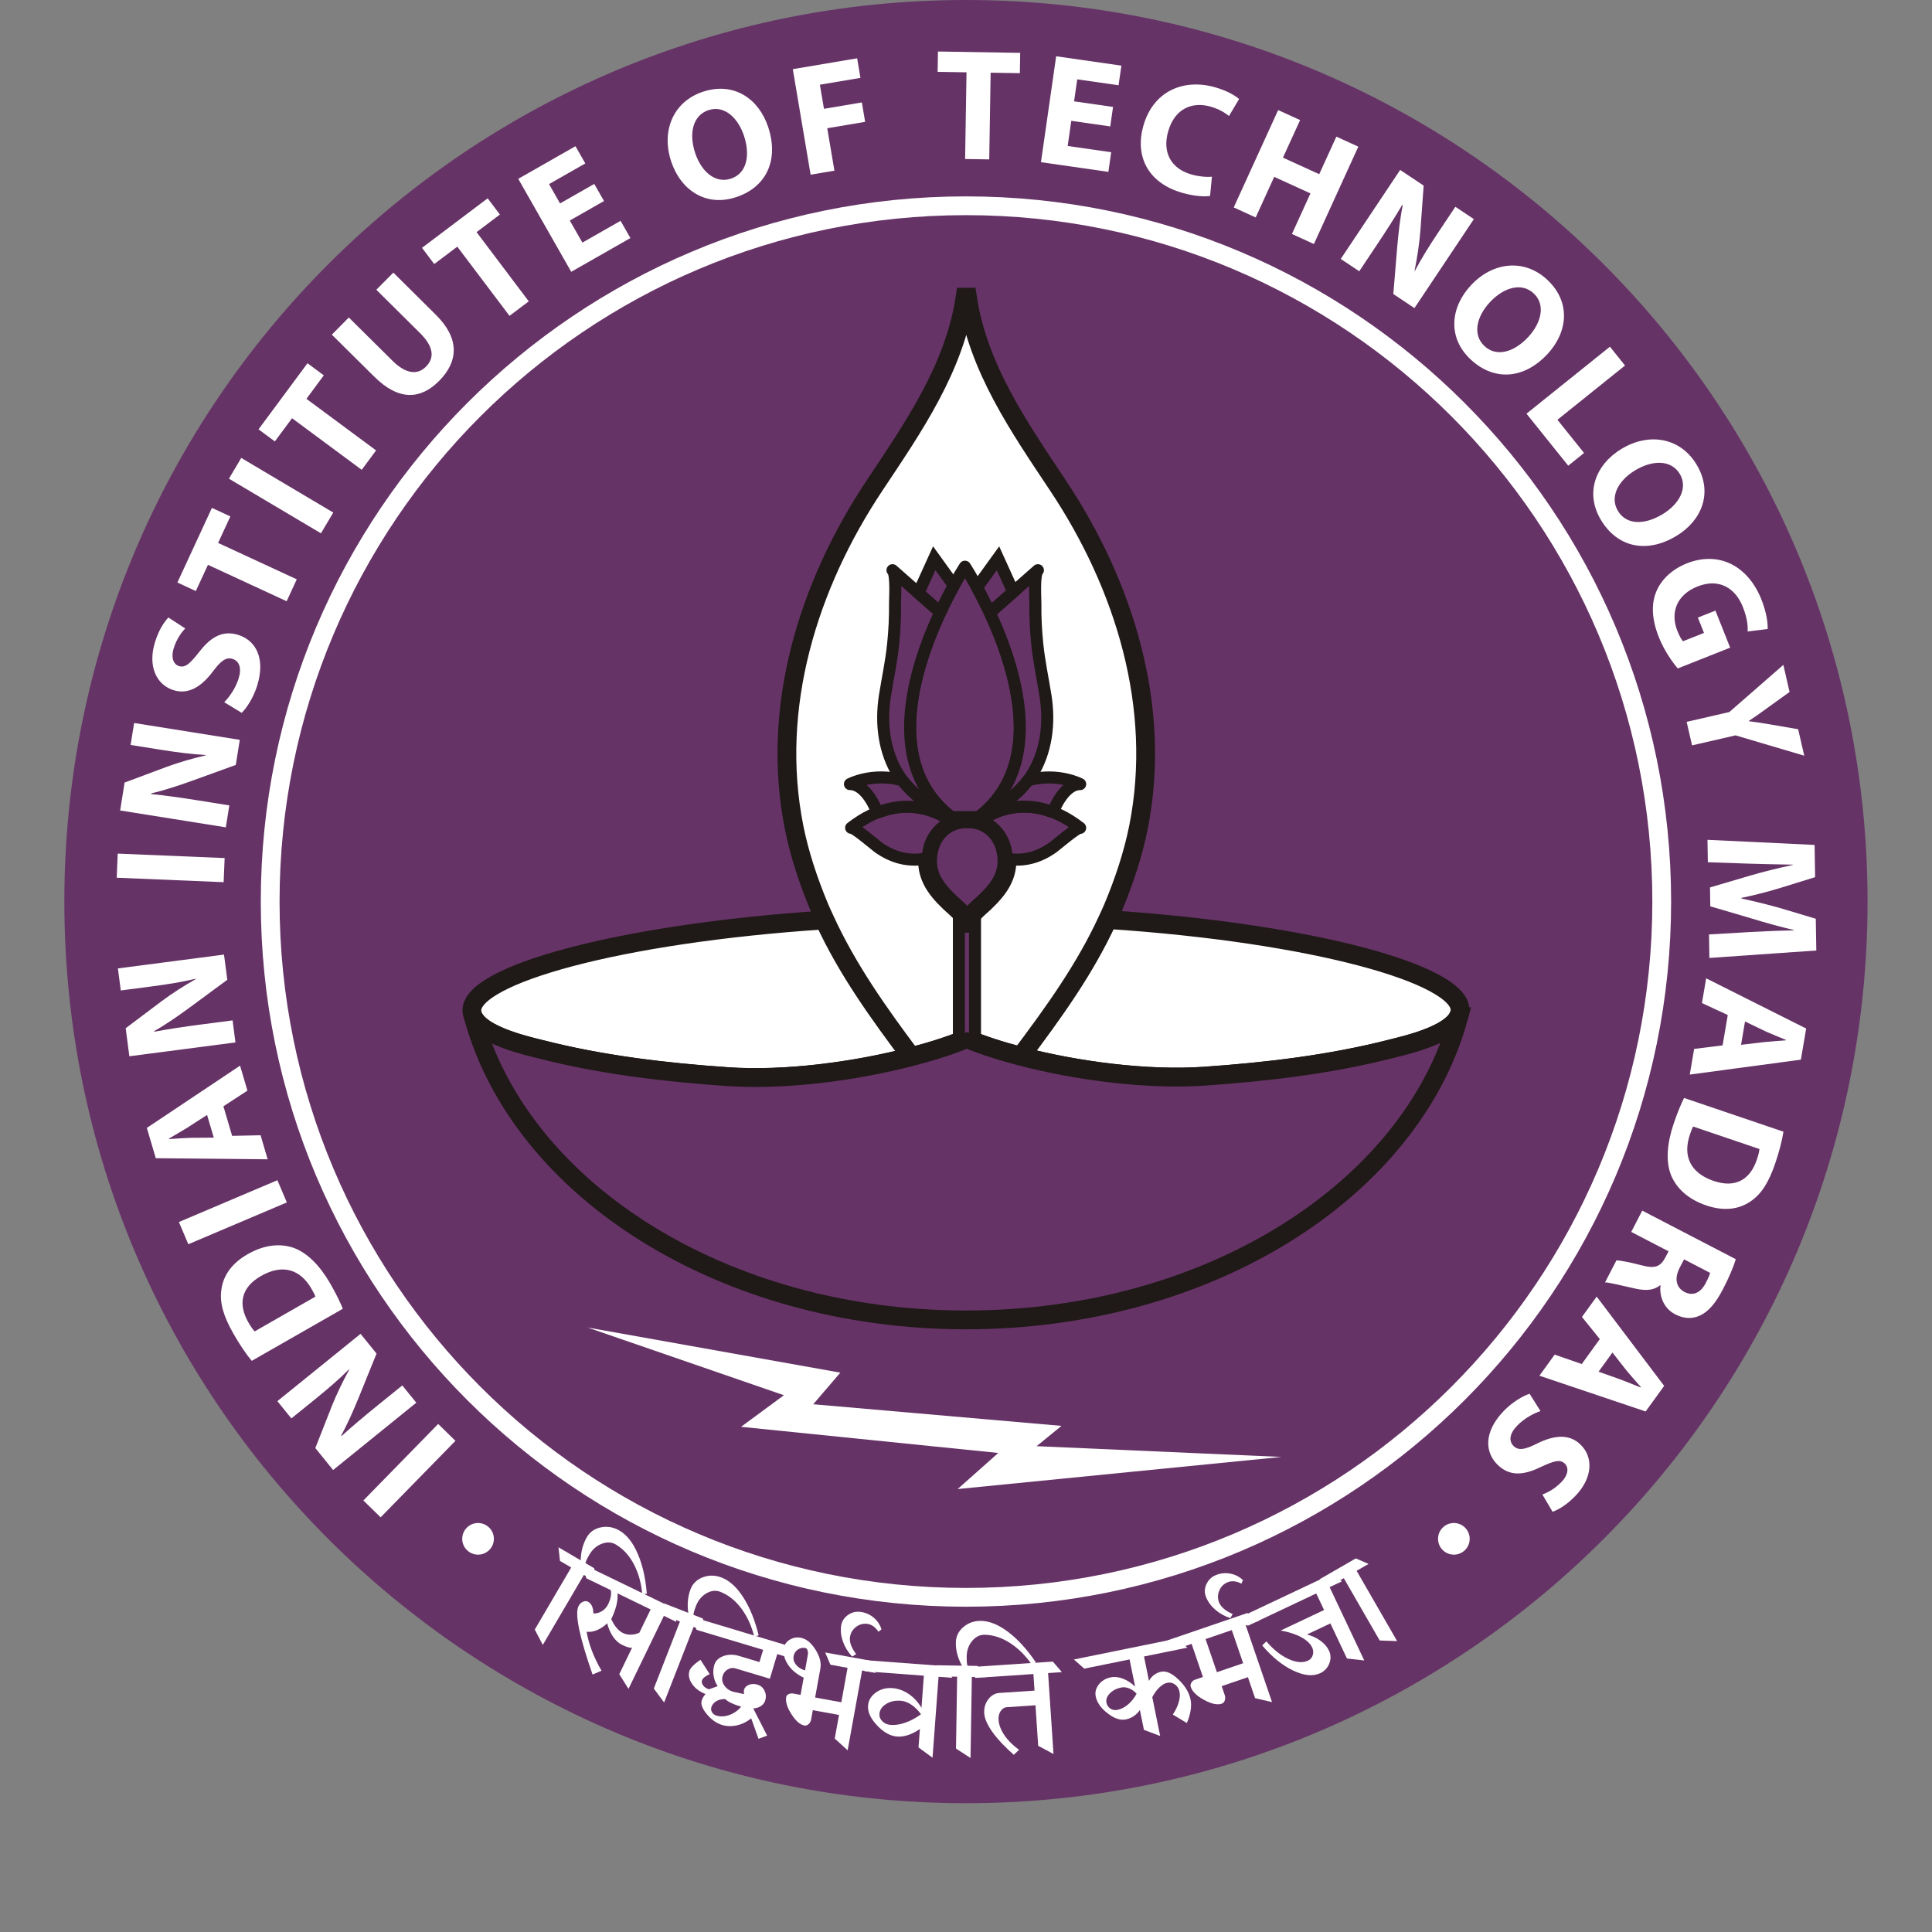 <svg width="150" height="150" viewBox="0 0 150 150" fill="none" xmlns="http://www.w3.org/2000/svg">
<rect x="0" y="0" width="150" height="150" fill="#808080" stroke="none"/>
<g clip-path="url(#clip0_717_274)">
<path d="M144.996 69.999C144.996 108.659 113.655 140 74.996 140C36.336 140 4.996 108.659 4.996 69.999C4.996 31.34 36.336 -4.57764e-05 74.996 -4.57764e-05C113.655 -4.57764e-05 144.996 31.34 144.996 69.999Z" fill="#663366"/>
<path d="M129.016 69.996C129.016 99.83 104.83 124.016 74.996 124.016C45.162 124.016 20.976 99.83 20.976 69.996C20.976 40.162 45.162 15.976 74.996 15.976C104.83 15.976 129.016 40.162 129.016 69.996Z" fill="#663366"/>
<path d="M129.016 69.996C129.016 99.83 104.83 124.016 74.996 124.016C45.162 124.016 20.976 99.83 20.976 69.996C20.976 40.162 45.162 15.976 74.996 15.976C104.83 15.976 129.016 40.162 129.016 69.996Z" stroke="white" stroke-width="1.458" stroke-miterlimit="10"/>
<path d="M28.212 116.496L34.021 110.555L35.36 111.866L29.552 117.805L28.212 116.496Z" fill="white"/>
<path d="M32.321 108.905L25.862 114.133L24.482 112.426L25.763 109.169C26.134 108.235 26.636 107.209 27.123 106.324L27.108 106.305C26.325 107.081 25.477 107.816 24.499 108.607L22.621 110.126L21.535 108.785L27.994 103.559L29.234 105.092L27.859 108.487C27.47 109.437 26.995 110.535 26.486 111.455L26.516 111.493C27.341 110.748 28.235 109.991 29.289 109.138L31.234 107.564L32.321 108.905Z" fill="white"/>
<path d="M24.488 100.67C24.44 100.514 24.306 100.278 24.196 100.085C23.356 98.592 21.986 98.082 20.264 99.069C18.711 99.956 18.475 101.255 19.283 102.669C19.486 103.021 19.657 103.249 19.77 103.37L24.488 100.67ZM19.545 105.656C19.094 105.118 18.594 104.368 18.129 103.556C17.339 102.174 17.05 101.148 17.183 100.164C17.311 99.095 17.94 98.112 19.225 97.377C20.605 96.587 21.844 96.545 22.825 96.893C23.89 97.291 24.857 98.286 25.665 99.699C26.149 100.544 26.444 101.184 26.617 101.612L19.545 105.656Z" fill="white"/>
<path d="M13.89 94.877L21.538 91.631L22.27 93.356L14.621 96.602L13.89 94.877Z" fill="white"/>
<path d="M16.077 86.564L14.534 87.559C14.099 87.829 13.537 88.148 13.111 88.403L13.123 88.438C13.627 88.404 14.268 88.357 14.765 88.34L16.598 88.326L16.077 86.564ZM18.022 88.188L20.231 88.141L20.782 90.008L12.095 89.923L11.401 87.571L18.638 82.737L19.21 84.676L17.346 85.893L18.022 88.188Z" fill="white"/>
<path d="M18.28 80.934L10.043 82.008L9.759 79.832L12.555 77.727C13.359 77.125 14.323 76.515 15.203 76.015L15.201 75.99C14.128 76.241 13.02 76.423 11.773 76.586L9.377 76.899L9.154 75.188L17.392 74.114L17.647 76.07L14.699 78.244C13.871 78.85 12.89 79.536 11.976 80.053L11.984 80.101C13.075 79.897 14.233 79.722 15.578 79.546L18.059 79.223L18.28 80.934Z" fill="white"/>
<path d="M9.14 66.274L17.441 66.62L17.363 68.492L9.062 68.146L9.14 66.274Z" fill="white"/>
<path d="M17.532 64.234L9.328 62.925L9.674 60.758L12.952 59.534C13.893 59.185 14.992 58.873 15.977 58.644L15.983 58.62C14.882 58.556 13.768 58.416 12.527 58.218L10.14 57.837L10.413 56.133L18.617 57.442L18.306 59.39L14.862 60.637C13.896 60.983 12.761 61.363 11.737 61.599L11.729 61.648C12.835 61.762 13.995 61.922 15.333 62.136L17.804 62.531L17.532 64.234Z" fill="white"/>
<path d="M17.407 54.519C17.802 54.126 18.284 53.45 18.524 52.685C18.782 51.862 18.577 51.32 18.048 51.154C17.565 51.003 17.153 51.288 16.525 52.138C15.642 53.307 14.641 53.95 13.476 53.585C12.123 53.161 11.457 51.699 12.039 49.841C12.323 48.935 12.702 48.344 13.073 47.943L14.382 48.792C14.134 49.05 13.73 49.557 13.49 50.321C13.247 51.097 13.494 51.588 13.893 51.714C14.4 51.872 14.76 51.506 15.483 50.597C16.44 49.359 17.372 48.94 18.501 49.295C19.831 49.711 20.643 51.075 19.961 53.252C19.677 54.158 19.151 54.974 18.764 55.344L17.407 54.519Z" fill="white"/>
<path d="M16.146 43.853L15.203 45.889L13.772 45.227L16.454 39.432L17.885 40.094L16.934 42.153L23.041 44.979L22.255 46.68L16.146 43.853Z" fill="white"/>
<path d="M18.731 35.554L25.875 39.795L24.919 41.406L17.774 37.165L18.731 35.554Z" fill="white"/>
<path d="M22.674 32.47L21.339 34.272L20.072 33.333L23.873 28.203L25.14 29.142L23.791 30.965L29.199 34.971L28.083 36.477L22.674 32.47Z" fill="white"/>
<path d="M27.083 24.65L30.472 28.009C31.496 29.024 32.403 29.142 33.071 28.468C33.765 27.768 33.657 26.896 32.606 25.855L29.218 22.497L30.538 21.166L33.846 24.446C35.667 26.251 35.624 28.029 34.096 29.57C32.621 31.059 30.931 31.101 29.057 29.244L25.764 25.982L27.083 24.65Z" fill="white"/>
<path d="M35.504 19.151L33.714 20.501L32.764 19.242L37.861 15.397L38.811 16.656L37.001 18.023L41.053 23.396L39.558 24.523L35.504 19.151Z" fill="white"/>
<path d="M46.896 15.608L44.239 17.122L45.216 18.835L48.182 17.145L48.945 18.483L44.35 21.102L40.236 13.884L44.68 11.351L45.443 12.689L42.627 14.294L43.482 15.794L46.138 14.28L46.896 15.608Z" fill="white"/>
<path d="M56.744 13.871C57.951 13.479 58.274 12.116 57.771 10.569C57.309 9.151 56.245 8.149 55.014 8.549C53.782 8.948 53.481 10.37 53.961 11.846C54.445 13.336 55.537 14.263 56.733 13.875L56.744 13.871ZM57.124 15.316C54.79 16.075 52.833 14.754 52.1 12.503C51.331 10.135 52.279 7.87 54.6 7.115C57.026 6.326 58.942 7.713 59.651 9.893C60.497 12.496 59.445 14.562 57.136 15.312L57.124 15.316Z" fill="white"/>
<path d="M61.553 5.37L66.549 4.526L66.805 6.046L63.656 6.577L63.973 8.449L66.915 7.952L67.169 9.46L64.227 9.956L64.784 13.251L62.936 13.562L61.553 5.37Z" fill="white"/>
<path d="M75.04 5.615L72.798 5.578L72.823 4L79.207 4.104L79.182 5.681L76.913 5.645L76.804 12.375L74.931 12.345L75.04 5.615Z" fill="white"/>
<path d="M86.2 9.816L83.174 9.381L82.893 11.334L86.273 11.819L86.054 13.344L80.82 12.592L82 4.369L87.065 5.096L86.844 6.62L83.636 6.16L83.391 7.868L86.416 8.303L86.2 9.816Z" fill="white"/>
<path d="M93.95 15.213C93.586 15.277 92.774 15.25 91.813 14.978C89.049 14.193 88.119 12.058 88.769 9.77C89.544 7.042 91.917 6.088 94.335 6.775C95.271 7.041 95.93 7.434 96.202 7.69L95.418 9.006C95.106 8.75 94.637 8.463 93.985 8.277C92.563 7.874 91.202 8.422 90.693 10.213C90.238 11.814 90.9 13.091 92.502 13.546C93.059 13.704 93.683 13.766 94.094 13.717L93.95 15.213Z" fill="white"/>
<path d="M100.94 9.324L99.609 12.239L102.424 13.524L103.755 10.609L105.46 11.386L102.011 18.945L100.306 18.166L101.743 15.015L98.929 13.732L97.492 16.883L95.786 16.105L99.236 8.546L100.94 9.324Z" fill="white"/>
<path d="M104.096 20.104L108.709 13.193L110.533 14.411L110.279 17.901C110.202 18.903 110.027 20.031 109.825 21.023L109.846 21.037C110.363 20.063 110.955 19.11 111.652 18.063L112.994 16.054L114.43 17.012L109.816 23.922L108.177 22.828L108.48 19.176C108.57 18.154 108.696 16.964 108.908 15.936L108.868 15.908C108.303 16.865 107.673 17.853 106.92 18.98L105.532 21.062L104.096 20.104Z" fill="white"/>
<path d="M115.258 26.872C116.186 27.738 117.533 27.36 118.645 26.172C119.662 25.081 120.023 23.664 119.077 22.781C118.132 21.898 116.742 22.32 115.682 23.456C114.612 24.6 114.329 26.005 115.248 26.863L115.258 26.872ZM114.177 27.903C112.384 26.229 112.59 23.876 114.207 22.146C115.906 20.326 118.347 20.058 120.132 21.724C121.996 23.466 121.71 25.813 120.146 27.489C118.279 29.489 115.962 29.569 114.186 27.912L114.177 27.903Z" fill="white"/>
<path d="M124.994 26.917L126.166 28.379L120.918 32.592L122.986 35.169L121.757 36.156L118.515 32.119L124.994 26.917Z" fill="white"/>
<path d="M125.62 39.674C126.273 40.763 127.672 40.77 129.068 39.933C130.346 39.165 131.084 37.903 130.418 36.794C129.751 35.684 128.298 35.708 126.967 36.507C125.625 37.313 124.966 38.586 125.613 39.663L125.62 39.674ZM124.295 40.368C123.034 38.265 123.88 36.059 125.909 34.841C128.044 33.56 130.465 33.976 131.721 36.068C133.035 38.255 132.114 40.433 130.148 41.613C127.802 43.022 125.553 42.46 124.303 40.379L124.295 40.368Z" fill="white"/>
<path d="M130.26 51.898C129.863 51.433 129.207 50.513 128.801 49.493C128.241 48.084 128.192 46.924 128.586 45.945C128.986 44.977 129.838 44.188 130.972 43.737C133.543 42.731 135.752 44.016 136.757 46.547C137.152 47.544 137.263 48.389 137.24 48.835L135.686 49.028C135.712 48.528 135.645 47.957 135.309 47.109C134.731 45.654 133.466 44.87 131.792 45.534C130.189 46.171 129.66 47.547 130.229 48.98C130.383 49.37 130.556 49.672 130.668 49.786L132.296 49.14L131.823 47.949L133.186 47.408L134.328 50.284L130.26 51.898Z" fill="white"/>
<path d="M130.951 56.045L134.266 55.282L138.458 51.621L138.942 53.723L137.184 54.988C136.654 55.376 136.264 55.656 135.779 55.97L135.783 55.995C136.33 56.058 136.842 56.142 137.474 56.25L139.609 56.618L140.081 58.672L134.747 57.093L131.371 57.871L130.951 56.045Z" fill="white"/>
<path d="M135.866 72.364C136.863 72.311 138.058 72.253 139.278 72.235V72.209C138.213 71.955 137.024 71.63 136.046 71.325L132.787 70.367L132.764 68.9L135.953 67.961C136.937 67.674 138.102 67.383 139.196 67.156V67.131C138.073 67.112 136.791 67.085 135.754 67.052L132.597 66.943L132.569 65.204L140.884 65.6L140.925 68.102L138.152 68.961C137.207 69.247 136.176 69.511 135.206 69.712V69.76C136.171 69.967 137.26 70.233 138.202 70.501L140.977 71.332L141.017 73.796L132.716 74.375L132.688 72.55L135.866 72.364Z" fill="white"/>
<path d="M135.175 81.119L137 80.905C137.508 80.853 138.153 80.813 138.647 80.772L138.653 80.735C138.186 80.544 137.59 80.304 137.137 80.103L135.483 79.308L135.175 81.119ZM134.143 78.806L132.139 77.877L132.465 75.957L140.23 79.855L139.819 82.272L131.193 83.43L131.532 81.437L133.742 81.163L134.143 78.806Z" fill="white"/>
<path d="M131.457 87.464C131.37 87.603 131.282 87.861 131.211 88.07C130.649 89.69 131.175 91.053 133.056 91.691C134.748 92.264 135.878 91.58 136.4 90.04C136.532 89.655 136.589 89.374 136.604 89.21L131.457 87.464ZM138.467 87.864C138.363 88.556 138.132 89.428 137.831 90.316C137.319 91.822 136.741 92.719 135.915 93.272C135.032 93.884 133.877 94.064 132.475 93.59C130.97 93.078 130.118 92.177 129.728 91.213C129.322 90.15 129.426 88.766 129.949 87.226C130.262 86.303 130.545 85.657 130.75 85.246L138.467 87.864Z" fill="white"/>
<path d="M130.75 97.775L130.408 98.432C129.978 99.263 130.138 99.971 130.783 100.306C131.451 100.652 132.04 100.375 132.437 99.608C132.647 99.203 132.744 98.962 132.773 98.825L130.75 97.775ZM134.768 97.765C134.59 98.351 134.246 99.173 133.781 100.07C133.213 101.166 132.651 101.845 131.953 102.15C131.369 102.415 130.73 102.39 130.052 102.038C129.121 101.556 128.823 100.553 128.922 99.799L128.889 99.782C128.415 100.187 127.785 100.223 127.01 100.056C126.048 99.849 124.973 99.569 124.615 99.563L125.499 97.856C125.764 97.854 126.462 97.981 127.479 98.245C128.517 98.519 128.922 98.326 129.29 97.643L129.546 97.15L126.647 95.646L127.504 93.993L134.768 97.765Z" fill="white"/>
<path d="M124.112 106.498L125.843 107.113C126.321 107.292 126.918 107.541 127.38 107.722L127.401 107.693C127.067 107.314 126.639 106.836 126.321 106.455L125.189 105.011L124.112 106.498ZM124.21 103.966L122.822 102.247L123.966 100.669L129.205 107.6L127.767 109.586L119.519 106.809L120.704 105.173L122.807 105.903L124.21 103.966Z" fill="white"/>
<path d="M119.603 109.555C119.074 109.731 118.339 110.12 117.784 110.697C117.185 111.318 117.127 111.895 117.526 112.279C117.889 112.63 118.385 112.559 119.327 112.081C120.64 111.427 121.822 111.302 122.702 112.148C123.722 113.131 123.666 114.736 122.314 116.14C121.656 116.822 121.052 117.182 120.542 117.375L119.75 116.031C120.087 115.911 120.674 115.638 121.23 115.061C121.795 114.474 121.794 113.926 121.492 113.635C121.109 113.267 120.625 113.433 119.57 113.923C118.162 114.604 117.141 114.561 116.289 113.74C115.286 112.774 115.169 111.19 116.752 109.546C117.409 108.864 118.247 108.369 118.758 108.211L119.603 109.555Z" fill="white"/>
<path d="M114.106 119.475C114.106 120.153 113.556 120.703 112.877 120.703C112.198 120.703 111.649 120.153 111.649 119.475C111.649 118.797 112.198 118.246 112.877 118.246C113.556 118.246 114.106 118.797 114.106 119.475Z" fill="white"/>
<path d="M38.344 119.476C38.344 120.154 37.793 120.703 37.115 120.703C36.437 120.703 35.887 120.154 35.887 119.476C35.887 118.797 36.437 118.246 37.115 118.246C37.793 118.246 38.344 118.797 38.344 119.476Z" fill="white"/>
<path d="M45.622 103.069L65.243 106.572L63.14 109.025L82.412 110.705L80.482 112.281L99.497 113.116L74.353 115.609L77.506 112.807L57.535 110.777L60.863 108.325L45.622 103.069Z" fill="white"/>
<path d="M43.36 120.131L45.087 121.143C45.093 120.813 45.135 120.497 45.214 120.194C45.293 119.892 45.41 119.609 45.564 119.345C45.805 118.931 46.174 118.677 46.669 118.58C47.165 118.483 47.643 118.568 48.106 118.84C48.674 119.173 49.145 119.773 49.517 120.642C49.89 121.507 50.123 122.54 50.218 123.737L49.863 123.778C49.788 122.903 49.571 122.125 49.211 121.442C48.851 120.76 48.382 120.25 47.805 119.911C47.482 119.723 47.122 119.706 46.722 119.857C46.32 120.009 46 120.294 45.758 120.704C45.584 121.001 45.484 121.219 45.456 121.36L46.135 121.758L46.26 122.823L45.331 122.278L42.143 127.711L41.52 126.518L44.348 121.7L43.477 121.189L43.36 120.131Z" fill="white"/>
<path d="M47.853 124.646C47.769 124.984 47.637 125.337 47.458 125.708C47.575 125.967 47.711 126.19 47.864 126.376C48.016 126.56 48.183 126.697 48.361 126.784C48.55 126.876 48.756 126.919 48.979 126.915C49.202 126.912 49.422 126.861 49.638 126.765L50.515 124.957L47.946 123.709C47.967 123.997 47.936 124.309 47.853 124.646ZM48.08 129.983L49.076 127.924C49.005 127.942 48.903 127.934 48.773 127.896C48.644 127.86 48.488 127.798 48.308 127.711C48.036 127.577 47.797 127.365 47.596 127.072C47.395 126.778 47.243 126.432 47.141 126.033C46.9 126.266 46.639 126.44 46.358 126.559C46.077 126.678 45.805 126.721 45.544 126.689C45.719 127.684 46.105 128.693 46.704 129.713L46.006 130.01C44.984 127.079 44.62 125.314 44.911 124.713C44.989 124.549 45.101 124.435 45.245 124.367C45.39 124.299 45.522 124.294 45.643 124.353C45.779 124.421 45.886 124.533 45.96 124.697C46.035 124.86 46.071 125.054 46.07 125.275C46.314 125.276 46.538 125.211 46.744 125.084C46.95 124.954 47.107 124.778 47.217 124.554C47.312 124.357 47.378 124.165 47.414 123.981C47.452 123.795 47.456 123.623 47.428 123.46L45.516 122.535L45.31 121.482L52.304 124.87L52.51 125.924L51.544 125.454L48.796 131.125L48.08 129.983Z" fill="white"/>
<path d="M51.561 124.487L53.44 125.221C53.392 124.896 53.382 124.578 53.41 124.267C53.439 123.958 53.507 123.661 53.618 123.377C53.791 122.936 54.113 122.627 54.585 122.453C55.057 122.281 55.543 122.291 56.041 122.487C56.656 122.726 57.215 123.243 57.72 124.036C58.225 124.83 58.62 125.807 58.903 126.97L58.56 127.066C58.347 126.217 58.011 125.486 57.549 124.871C57.087 124.257 56.545 123.83 55.923 123.587C55.576 123.452 55.218 123.49 54.848 123.705C54.478 123.917 54.207 124.245 54.035 124.687C53.91 125.006 53.846 125.237 53.84 125.377L54.568 125.661L54.855 126.701L53.853 126.31L51.562 132.18L50.761 131.098L52.791 125.896L51.846 125.527L51.561 124.487Z" fill="white"/>
<path d="M55.283 132.938C55.36 133.066 55.475 133.154 55.629 133.2C55.94 133.292 56.27 133.277 56.619 133.154C56.968 133.032 57.28 132.817 57.551 132.511C56.92 132.322 56.508 132.124 56.311 131.916C56.048 131.906 55.815 131.961 55.615 132.079C55.417 132.199 55.288 132.357 55.226 132.556C55.189 132.684 55.206 132.812 55.283 132.938ZM61.209 127.781L61.576 128.793L60.346 128.423L59.772 130.335L57.102 129.534C56.892 129.471 56.691 129.497 56.497 129.613C56.302 129.729 56.172 129.902 56.103 130.13C56.029 130.377 56.073 130.619 56.234 130.858C56.396 131.097 56.629 131.26 56.93 131.351L57.771 131.529C57.759 131.465 57.754 131.404 57.752 131.343C57.75 131.283 57.755 131.231 57.769 131.186C57.822 131.01 57.949 130.886 58.151 130.808C58.355 130.727 58.574 130.724 58.812 130.795C59.059 130.87 59.24 131.025 59.357 131.265C59.474 131.506 59.494 131.757 59.414 132.022C59.362 132.196 59.251 132.341 59.084 132.454C58.913 132.569 58.713 132.63 58.48 132.64L59.559 134.753L58.891 135L58.323 133.413C57.981 133.688 57.609 133.868 57.208 133.957C56.806 134.046 56.428 134.035 56.07 133.929C55.633 133.797 55.237 133.519 54.885 133.095C54.53 132.671 54.395 132.319 54.48 132.035C54.51 131.935 54.551 131.843 54.601 131.759C54.651 131.674 54.711 131.598 54.779 131.528C54.324 131.352 53.977 131.091 53.738 130.744C53.498 130.398 53.428 130.06 53.528 129.731C53.563 129.612 53.656 129.477 53.805 129.328C53.955 129.179 54.148 129.024 54.385 128.866L55.099 129.977C54.937 130.049 54.803 130.128 54.696 130.215C54.59 130.303 54.525 130.388 54.499 130.472C54.461 130.598 54.496 130.731 54.599 130.865C54.701 131.002 54.85 131.099 55.043 131.157L55.72 130.913C55.553 130.663 55.449 130.393 55.404 130.107C55.359 129.818 55.377 129.538 55.46 129.263C55.556 128.943 55.792 128.714 56.167 128.577C56.543 128.44 56.95 128.438 57.388 128.569L58.964 129.043L59.25 128.093L54.08 126.54L53.712 125.527L61.209 127.781Z" fill="white"/>
<path d="M61.806 129.251C61.975 129.461 62.207 129.608 62.502 129.689L62.718 128.492C62.742 128.362 62.733 128.24 62.696 128.132C62.658 128.024 62.602 127.963 62.526 127.949C62.313 127.909 62.116 127.953 61.94 128.076C61.764 128.199 61.655 128.368 61.615 128.583C61.573 128.818 61.637 129.041 61.806 129.251ZM64.065 128.296L67.51 128.922L67.989 129.887L66.934 129.695L65.811 135.891L64.809 134.981L65.142 133.148L63.106 132.778L62.979 133.483C62.95 133.642 62.883 133.767 62.78 133.86C62.675 133.954 62.569 133.989 62.454 133.969C62.118 133.908 61.78 133.613 61.445 133.088C61.109 132.56 60.974 132.115 61.041 131.749C61.059 131.655 61.121 131.583 61.232 131.53C61.344 131.479 61.464 131.464 61.596 131.487L62.156 131.59L62.399 130.254C61.866 130 61.457 129.66 61.173 129.231C60.89 128.8 60.788 128.37 60.867 127.938C60.915 127.666 61.069 127.454 61.322 127.3C61.578 127.148 61.861 127.099 62.169 127.156C62.591 127.231 62.971 127.536 63.309 128.068C63.647 128.6 63.776 129.091 63.694 129.542L63.285 131.794L65.32 132.163L65.805 129.491L64.473 129.248L64.065 128.296Z" fill="white"/>
<path d="M65.811 125.405C66.107 125.187 66.44 125.1 66.808 125.146C67.186 125.194 67.523 125.338 67.818 125.581C68.115 125.825 68.321 126.133 68.438 126.502L68.2 126.688C68.086 126.511 67.954 126.37 67.805 126.263C67.656 126.158 67.5 126.095 67.34 126.076C67.011 126.034 66.713 126.118 66.448 126.325C66.182 126.535 66.029 126.804 65.988 127.135C65.965 127.315 65.996 127.518 66.078 127.74C66.16 127.962 66.293 128.191 66.473 128.424L66.161 128.617C65.84 128.27 65.603 127.888 65.454 127.474C65.303 127.062 65.253 126.655 65.302 126.258C65.346 125.907 65.515 125.624 65.811 125.405Z" fill="white"/>
<path d="M68.51 133.646C68.679 133.81 68.892 133.902 69.15 133.921C69.501 133.949 69.88 133.891 70.288 133.748C70.696 133.607 71.101 133.389 71.505 133.094C71.28 132.782 71.03 132.533 70.757 132.351C70.484 132.168 70.21 132.067 69.934 132.046C69.497 132.014 69.118 132.098 68.797 132.298C68.475 132.499 68.303 132.756 68.28 133.069C68.265 133.288 68.341 133.479 68.51 133.646ZM73.363 129.356L73.94 130.264L72.869 130.185L72.401 136.469L71.313 135.668L71.421 134.235C71.127 134.444 70.828 134.6 70.524 134.702C70.22 134.805 69.93 134.846 69.654 134.825C69.123 134.786 68.604 134.498 68.099 133.964C67.593 133.427 67.359 132.917 67.395 132.431C67.425 132.022 67.625 131.683 67.993 131.414C68.363 131.144 68.795 131.029 69.289 131.065C69.728 131.097 70.147 131.249 70.547 131.518C70.947 131.787 71.279 132.146 71.543 132.596L71.728 130.099L67.149 129.758L66.571 128.851L73.363 129.356Z" fill="white"/>
<path d="M72.672 129.29L74.686 129.322C74.526 129.034 74.406 128.738 74.325 128.438C74.244 128.137 74.206 127.833 74.211 127.528C74.219 127.052 74.413 126.651 74.796 126.323C75.178 125.997 75.638 125.837 76.172 125.845C76.833 125.857 77.536 126.145 78.287 126.714C79.036 127.285 79.747 128.066 80.419 129.058L80.13 129.267C79.635 128.546 79.063 127.977 78.417 127.561C77.768 127.146 77.113 126.934 76.443 126.922C76.07 126.918 75.749 127.078 75.475 127.406C75.202 127.737 75.061 128.138 75.054 128.614C75.048 128.957 75.067 129.195 75.114 129.329L75.897 129.342L76.529 130.215L75.454 130.195L75.351 136.492L74.223 135.757L74.313 130.177L73.299 130.162L72.672 129.29Z" fill="white"/>
<path d="M81.743 129.006L82.444 129.824L81.374 129.896L81.793 136.181L80.604 135.541L80.395 132.398L78.18 132.546C77.978 132.56 77.817 132.662 77.69 132.851C77.565 133.043 77.509 133.265 77.527 133.522C77.552 133.913 77.705 134.313 77.981 134.719C78.256 135.126 78.636 135.506 79.118 135.856L78.713 136.242C78.003 135.62 77.448 135.031 77.051 134.474C76.656 133.916 76.443 133.433 76.415 133.024C76.39 132.614 76.492 132.254 76.725 131.942C76.957 131.63 77.25 131.462 77.602 131.439L80.32 131.258L80.234 129.972L75.73 130.272L75.031 129.454L81.743 129.006Z" fill="white"/>
<path d="M86.21 132.654C86.372 132.762 86.553 132.796 86.75 132.756C87.04 132.697 87.314 132.559 87.576 132.339C87.837 132.12 88.061 131.841 88.245 131.502C88.079 131.312 87.889 131.174 87.671 131.088C87.455 131.001 87.249 130.978 87.052 131.018C86.687 131.092 86.392 131.243 86.168 131.475C85.942 131.706 85.855 131.945 85.905 132.197C85.945 132.394 86.046 132.546 86.21 132.654ZM91.383 127.213L92.185 127.924L88.821 128.609L89.206 130.505C89.306 130.317 89.437 130.162 89.604 130.038C89.769 129.916 89.955 129.833 90.161 129.791C90.546 129.713 90.993 129.916 91.504 130.403C92.014 130.888 92.325 131.408 92.436 131.96C92.488 132.213 92.489 132.495 92.438 132.807C92.39 133.121 92.293 133.443 92.144 133.775L91.057 133.118C91.276 132.791 91.426 132.475 91.515 132.164C91.605 131.854 91.625 131.578 91.575 131.334C91.526 131.101 91.411 130.918 91.227 130.783C91.044 130.651 90.843 130.607 90.627 130.65C90.43 130.691 90.228 130.808 90.023 131.001C89.819 131.193 89.633 131.447 89.462 131.766L90.075 134.781L88.814 134.305L88.501 132.763C88.374 132.954 88.215 133.112 88.026 133.238C87.837 133.364 87.632 133.45 87.407 133.496C86.986 133.582 86.515 133.425 85.996 133.023C85.476 132.622 85.168 132.184 85.071 131.707C85.005 131.38 85.087 131.072 85.313 130.781C85.543 130.491 85.847 130.308 86.232 130.23C86.532 130.168 86.847 130.201 87.179 130.329C87.513 130.457 87.829 130.662 88.13 130.943L87.7 128.837L84.18 129.553L83.378 128.842L91.383 127.213Z" fill="white"/>
<path d="M90.966 134.549L90.977 134.547L90.983 134.561L90.97 134.562L90.966 134.549Z" fill="white"/>
<path d="M94.48 129.829L96.518 129.132L95.636 126.56L93.599 127.257L94.48 129.829ZM96.844 125.235L97.733 125.843L96.719 126.189L98.759 132.149L97.443 131.843L96.888 130.216L94.852 130.913L95.083 131.591C95.136 131.743 95.14 131.886 95.092 132.019C95.048 132.151 94.969 132.234 94.863 132.271C94.519 132.39 94.061 132.293 93.492 131.984C92.921 131.674 92.575 131.339 92.451 130.978C92.414 130.87 92.428 130.758 92.496 130.645C92.562 130.531 92.66 130.452 92.786 130.409L93.395 130.201L92.515 127.628L91.093 128.116L90.203 127.508L96.844 125.235Z" fill="white"/>
<path d="M93.666 122.992C93.82 122.659 94.07 122.422 94.416 122.283C94.769 122.142 95.137 122.104 95.515 122.174C95.891 122.242 96.22 122.411 96.501 122.676L96.382 122.956C96.198 122.855 96.015 122.794 95.833 122.776C95.649 122.756 95.481 122.777 95.331 122.838C95.02 122.962 94.799 123.18 94.666 123.49C94.533 123.803 94.528 124.113 94.652 124.423C94.722 124.592 94.844 124.754 95.025 124.908C95.205 125.061 95.433 125.197 95.706 125.313L95.525 125.633C95.075 125.484 94.686 125.265 94.353 124.977C94.023 124.687 93.783 124.359 93.632 123.986C93.502 123.658 93.513 123.327 93.666 122.992Z" fill="white"/>
<path d="M103.251 122.273L104.197 122.77L103.231 123.226L105.921 128.917L104.577 128.765L103.291 126.041L101.476 126.9C101.877 127.008 102.226 127.17 102.526 127.389C102.824 127.608 103.044 127.865 103.183 128.158C103.333 128.477 103.342 128.807 103.208 129.152C103.072 129.493 102.838 129.745 102.501 129.905C101.939 130.17 101.238 130.101 100.399 129.7C99.559 129.298 98.756 128.648 97.996 127.75L98.321 127.437C98.861 128.071 99.434 128.526 100.036 128.804C100.637 129.08 101.146 129.122 101.562 128.926C101.742 128.839 101.864 128.698 101.923 128.5C101.984 128.301 101.966 128.103 101.872 127.904C101.728 127.602 101.443 127.334 101.01 127.102C100.578 126.872 100.053 126.704 99.43 126.594L102.799 125.001L102.192 123.716L96.891 126.221L95.944 125.724L103.251 122.273Z" fill="white"/>
<path d="M105.264 120.994L106.255 121.422L105.327 121.957L108.473 127.414L107.12 127.367L104.332 122.531L103.448 123.039L102.457 122.613L105.264 120.994Z" fill="white"/>
<path d="M36.636 78.438C36.636 80.251 40.86 81.174 41.964 81.457C46.686 82.666 51.605 83.247 56.457 83.584C60.954 83.897 66.425 83.164 70.743 82.036C68.206 78.658 65.752 75.267 63.993 71.428C47.972 72.484 36.636 75.704 36.636 78.438ZM85.999 71.393C84.24 75.232 81.786 78.623 79.249 82.001C83.567 83.128 89.038 83.861 93.535 83.548C98.388 83.212 103.307 82.63 108.028 81.421C109.132 81.139 113.356 80.216 113.356 78.403C113.356 75.669 102.02 72.449 85.999 71.393Z" fill="white"/>
<path d="M36.636 78.438C36.636 80.251 40.86 81.174 41.964 81.457C46.686 82.666 51.605 83.247 56.457 83.584C60.954 83.897 66.425 83.164 70.743 82.036C68.206 78.658 65.752 75.267 63.993 71.428C47.972 72.484 36.636 75.704 36.636 78.438ZM85.999 71.393C84.24 75.232 81.786 78.623 79.249 82.001C83.567 83.128 89.038 83.861 93.535 83.548C98.388 83.212 103.307 82.63 108.028 81.421C109.132 81.139 113.356 80.216 113.356 78.403C113.356 75.669 102.02 72.449 85.999 71.393Z" stroke="#1F1917" stroke-width="1.458" stroke-miterlimit="10"/>
<path d="M70.748 82.021C68.23 78.663 65.793 75.226 64.044 71.401C63.91 71.107 63.77 70.815 63.644 70.517C62.764 68.425 62.058 66.284 61.648 64.211C59.803 54.895 62.743 45.441 67.896 37.7C70.906 33.176 74.114 28.57 74.933 23.072H75.109C75.928 28.57 79.136 33.176 82.145 37.7C87.297 45.441 90.239 54.895 88.395 64.211C87.983 66.284 87.278 68.425 86.397 70.517C86.272 70.814 86.132 71.103 85.999 71.395C84.24 75.234 81.786 78.626 79.25 82.003C77.666 81.59 76.232 81.125 75.066 80.636C73.898 81.126 72.462 81.591 70.875 82.005C70.875 82.005 70.762 82.033 70.748 82.021Z" fill="white"/>
<path d="M70.748 82.021C68.23 78.663 65.793 75.226 64.044 71.401C63.91 71.107 63.77 70.815 63.644 70.517C62.764 68.425 62.058 66.284 61.648 64.211C59.803 54.895 62.743 45.441 67.896 37.7C70.906 33.176 74.114 28.57 74.933 23.072H75.109C75.928 28.57 79.136 33.176 82.145 37.7C87.297 45.441 90.239 54.895 88.395 64.211C87.983 66.284 87.278 68.425 86.397 70.517C86.272 70.814 86.132 71.103 85.999 71.395C84.24 75.234 81.786 78.626 79.25 82.003C77.666 81.59 76.232 81.125 75.066 80.636C73.898 81.126 72.462 81.591 70.875 82.005C70.875 82.005 70.762 82.033 70.748 82.021Z" stroke="#1F1917" stroke-width="1.458" stroke-miterlimit="10"/>
<path d="M70.743 82.044C66.425 83.171 60.954 83.904 56.457 83.591C51.605 83.255 46.686 82.674 41.964 81.464C40.965 81.209 37.412 80.429 36.745 78.939C40.409 92.374 56.143 102.477 75.005 102.477C93.865 102.477 109.601 92.375 113.263 78.941H113.228C112.519 80.406 109.019 81.176 108.028 81.429C103.307 82.638 98.388 83.219 93.535 83.556C89.038 83.869 83.567 83.136 79.249 82.008C77.665 81.596 76.232 81.13 75.066 80.641C73.897 81.131 72.462 81.596 70.875 82.01C70.875 82.01 70.761 82.037 70.748 82.026L70.743 82.044Z" fill="#663366"/>
<path d="M70.743 82.044C66.425 83.171 60.954 83.904 56.457 83.591C51.605 83.255 46.686 82.674 41.964 81.464C40.965 81.209 37.412 80.429 36.745 78.939C40.409 92.374 56.143 102.477 75.005 102.477C93.865 102.477 109.601 92.375 113.263 78.941H113.228C112.519 80.406 109.019 81.176 108.028 81.429C103.307 82.638 98.388 83.219 93.535 83.556C89.038 83.869 83.567 83.136 79.249 82.008C77.665 81.596 76.232 81.13 75.066 80.641C73.897 81.131 72.462 81.596 70.875 82.01C70.875 82.01 70.761 82.037 70.748 82.026" stroke="#1F1917" stroke-width="1.458" stroke-miterlimit="10"/>
<path d="M75.698 70.761C75.397 71.067 75.127 71.408 75.117 71.685H75.079C75.069 71.393 74.768 71.031 74.448 70.712V80.742H74.811C74.896 80.708 74.984 80.673 75.067 80.639C75.149 80.673 75.237 80.708 75.322 80.742H75.698V70.761Z" fill="#663366"/>
<path d="M75.698 70.761C75.397 71.067 75.127 71.408 75.117 71.685H75.079C75.069 71.393 74.768 71.031 74.448 70.712V80.742H74.811C74.896 80.708 74.984 80.673 75.067 80.639C75.149 80.673 75.237 80.708 75.322 80.742H75.698V70.761Z" stroke="#1F1917" stroke-width="0.934" stroke-miterlimit="10"/>
<path d="M75.23 63.579H74.957C73.578 63.579 72.425 64.572 72.117 65.966C71.716 67.77 72.542 68.923 73.767 70.086C74.09 70.391 75.06 71.158 75.078 71.688H75.117C75.136 71.158 76.105 70.391 76.427 70.086C77.653 68.923 78.479 67.77 78.079 65.966C77.769 64.572 76.617 63.579 75.237 63.579H74.965H75.23Z" fill="#663366"/>
<path d="M75.23 63.579H74.957C73.578 63.579 72.425 64.572 72.117 65.966C71.716 67.77 72.542 68.923 73.767 70.086C74.09 70.391 75.06 71.158 75.078 71.688H75.117C75.136 71.158 76.105 70.391 76.427 70.086C77.653 68.923 78.479 67.77 78.079 65.966C77.769 64.572 76.617 63.579 75.237 63.579H74.965" stroke="#1F1917" stroke-width="1.458" stroke-miterlimit="10" stroke-linejoin="round"/>
<path d="M72.117 65.96C72.324 65.022 72.918 64.275 73.702 63.88L73.808 63.714C73.808 63.714 70.376 60.932 66.082 64.271C66.287 64.178 67.948 65.611 68.169 65.77C69.307 66.584 70.51 66.914 71.926 66.656L72.041 66.478C72.058 66.31 72.076 66.14 72.117 65.96Z" fill="#663366"/>
<path d="M72.117 65.96C72.324 65.022 72.918 64.275 73.702 63.88L73.808 63.714C73.808 63.714 70.376 60.932 66.082 64.271C66.287 64.178 67.948 65.611 68.169 65.77C69.307 66.584 70.51 66.914 71.926 66.656L72.041 66.478C72.058 66.31 72.076 66.14 72.117 65.96Z" stroke="#1F1917" stroke-width="0.934" stroke-miterlimit="10" stroke-linejoin="round"/>
<path d="M76.179 63.688L76.222 63.755C77.141 64.1 77.847 64.918 78.079 65.964C78.134 66.216 78.162 66.453 78.172 66.682C79.523 66.889 80.681 66.559 81.778 65.774C81.997 65.616 83.659 64.182 83.864 64.276C79.571 60.937 76.179 63.688 76.179 63.688Z" fill="#663366"/>
<path d="M76.179 63.688L76.222 63.755C77.141 64.1 77.847 64.918 78.079 65.964C78.134 66.216 78.162 66.453 78.172 66.682C79.523 66.889 80.681 66.559 81.778 65.774C81.997 65.616 83.659 64.182 83.864 64.276C79.571 60.937 76.179 63.688 76.179 63.688Z" stroke="#1F1917" stroke-width="0.934" stroke-miterlimit="10" stroke-linejoin="round"/>
<path d="M74.919 43.999C74.919 43.999 66.094 57.474 73.845 63.438H75.991C83.742 57.474 74.919 43.999 74.919 43.999Z" fill="#663366"/>
<path d="M74.919 43.999C74.919 43.999 66.094 57.474 73.845 63.438H75.991C83.742 57.474 74.919 43.999 74.919 43.999Z" stroke="#1F1917" stroke-width="0.934" stroke-miterlimit="10" stroke-linecap="round" stroke-linejoin="round"/>
<path d="M73.002 47.537L69.293 44.269C69.62 44.558 69.483 46.46 69.49 46.891C69.505 47.925 69.447 48.961 69.344 49.991C69.209 51.353 68.918 52.674 68.705 54.023C68.37 56.151 68.626 58.38 69.802 60.224C70.666 61.58 72.281 62.75 73.762 63.367C68.637 59.322 70.951 51.925 73.002 47.537Z" fill="#663366"/>
<path d="M73.002 47.537L69.293 44.269C69.62 44.558 69.483 46.46 69.49 46.891C69.505 47.925 69.447 48.961 69.344 49.991C69.209 51.353 68.918 52.674 68.705 54.023C68.37 56.151 68.626 58.38 69.802 60.224C70.666 61.58 72.281 62.75 73.762 63.367C68.637 59.322 70.951 51.925 73.002 47.537Z" stroke="#1F1917" stroke-width="0.934" stroke-miterlimit="10" stroke-linejoin="round"/>
<path d="M81.173 54.024C80.959 52.675 80.669 51.354 80.533 49.992C80.43 48.962 80.371 47.926 80.388 46.892C80.394 46.461 80.257 44.559 80.583 44.27L76.847 47.563C78.9 51.968 81.206 59.376 76.031 63.406C77.534 62.799 79.195 61.607 80.076 60.225C81.253 58.38 81.509 56.152 81.173 54.024Z" fill="#663366"/>
<path d="M81.173 54.024C80.959 52.675 80.669 51.354 80.533 49.992C80.43 48.962 80.371 47.926 80.388 46.892C80.394 46.461 80.257 44.559 80.583 44.27L76.847 47.563C78.9 51.968 81.206 59.376 76.031 63.406C77.534 62.799 79.195 61.607 80.076 60.225C81.253 58.38 81.509 56.152 81.173 54.024Z" stroke="#1F1917" stroke-width="0.934" stroke-miterlimit="10" stroke-linejoin="round"/>
<path d="M76.559 63.171L76.759 63.32C77.629 62.851 79.414 62.196 81.644 63.018L81.784 62.973C81.784 62.973 82.552 60.878 83.864 60.878C83.864 60.878 82.123 59.955 79.826 60.575C79.022 61.649 77.779 62.582 76.559 63.171Z" fill="#663366"/>
<path d="M76.559 63.171L76.759 63.32C77.629 62.851 79.414 62.196 81.644 63.018L81.784 62.973C81.784 62.973 82.552 60.878 83.864 60.878C83.864 60.878 82.123 59.955 79.826 60.575C79.022 61.649 77.779 62.582 76.559 63.171Z" stroke="#1F1917" stroke-width="0.934" stroke-miterlimit="10" stroke-linejoin="round"/>
<path d="M73.13 63.297L73.246 63.244L73.197 63.108C72.019 62.519 70.833 61.615 70.055 60.578L70.044 60.577C67.738 59.948 65.99 60.876 65.99 60.876C67.3 60.876 68.068 62.971 68.068 62.971L68.231 63.05C70.43 62.22 72.212 62.82 73.13 63.297Z" fill="#663366"/>
<path d="M73.13 63.297L73.246 63.244L73.197 63.108C72.019 62.519 70.833 61.615 70.055 60.578L70.044 60.577C67.738 59.948 65.99 60.876 65.99 60.876C67.3 60.876 68.068 62.971 68.068 62.971L68.231 63.05C70.43 62.22 72.212 62.82 73.13 63.297Z" stroke="#1F1917" stroke-width="0.934" stroke-miterlimit="10" stroke-linejoin="round"/>
<path d="M72.982 47.578C73.367 46.75 73.742 46.03 74.06 45.456L72.535 43.342L71.342 45.966V46.071L73.003 47.534C72.995 47.548 72.989 47.564 72.982 47.578Z" fill="#663366"/>
<path d="M72.982 47.578C73.367 46.75 73.742 46.03 74.06 45.456L72.535 43.342L71.342 45.966V46.071L73.003 47.534C72.995 47.548 72.989 47.564 72.982 47.578Z" stroke="#1F1917" stroke-width="0.934" stroke-miterlimit="10"/>
<path d="M76.846 47.563L78.669 45.956L77.484 43.346L75.933 45.493V45.745C76.222 46.278 76.547 46.918 76.878 47.633C76.868 47.609 76.856 47.585 76.846 47.563Z" fill="#663366"/>
<path d="M76.846 47.563L78.669 45.956L77.484 43.346L75.933 45.493V45.745C76.222 46.278 76.547 46.918 76.878 47.633C76.868 47.609 76.856 47.585 76.846 47.563Z" stroke="#1F1917" stroke-width="0.934" stroke-miterlimit="10"/>
</g>
<defs>
<clipPath id="clip0_717_274">
<rect width="140" height="140" fill="white" transform="translate(4.999)"/>
</clipPath>
</defs>
</svg>
